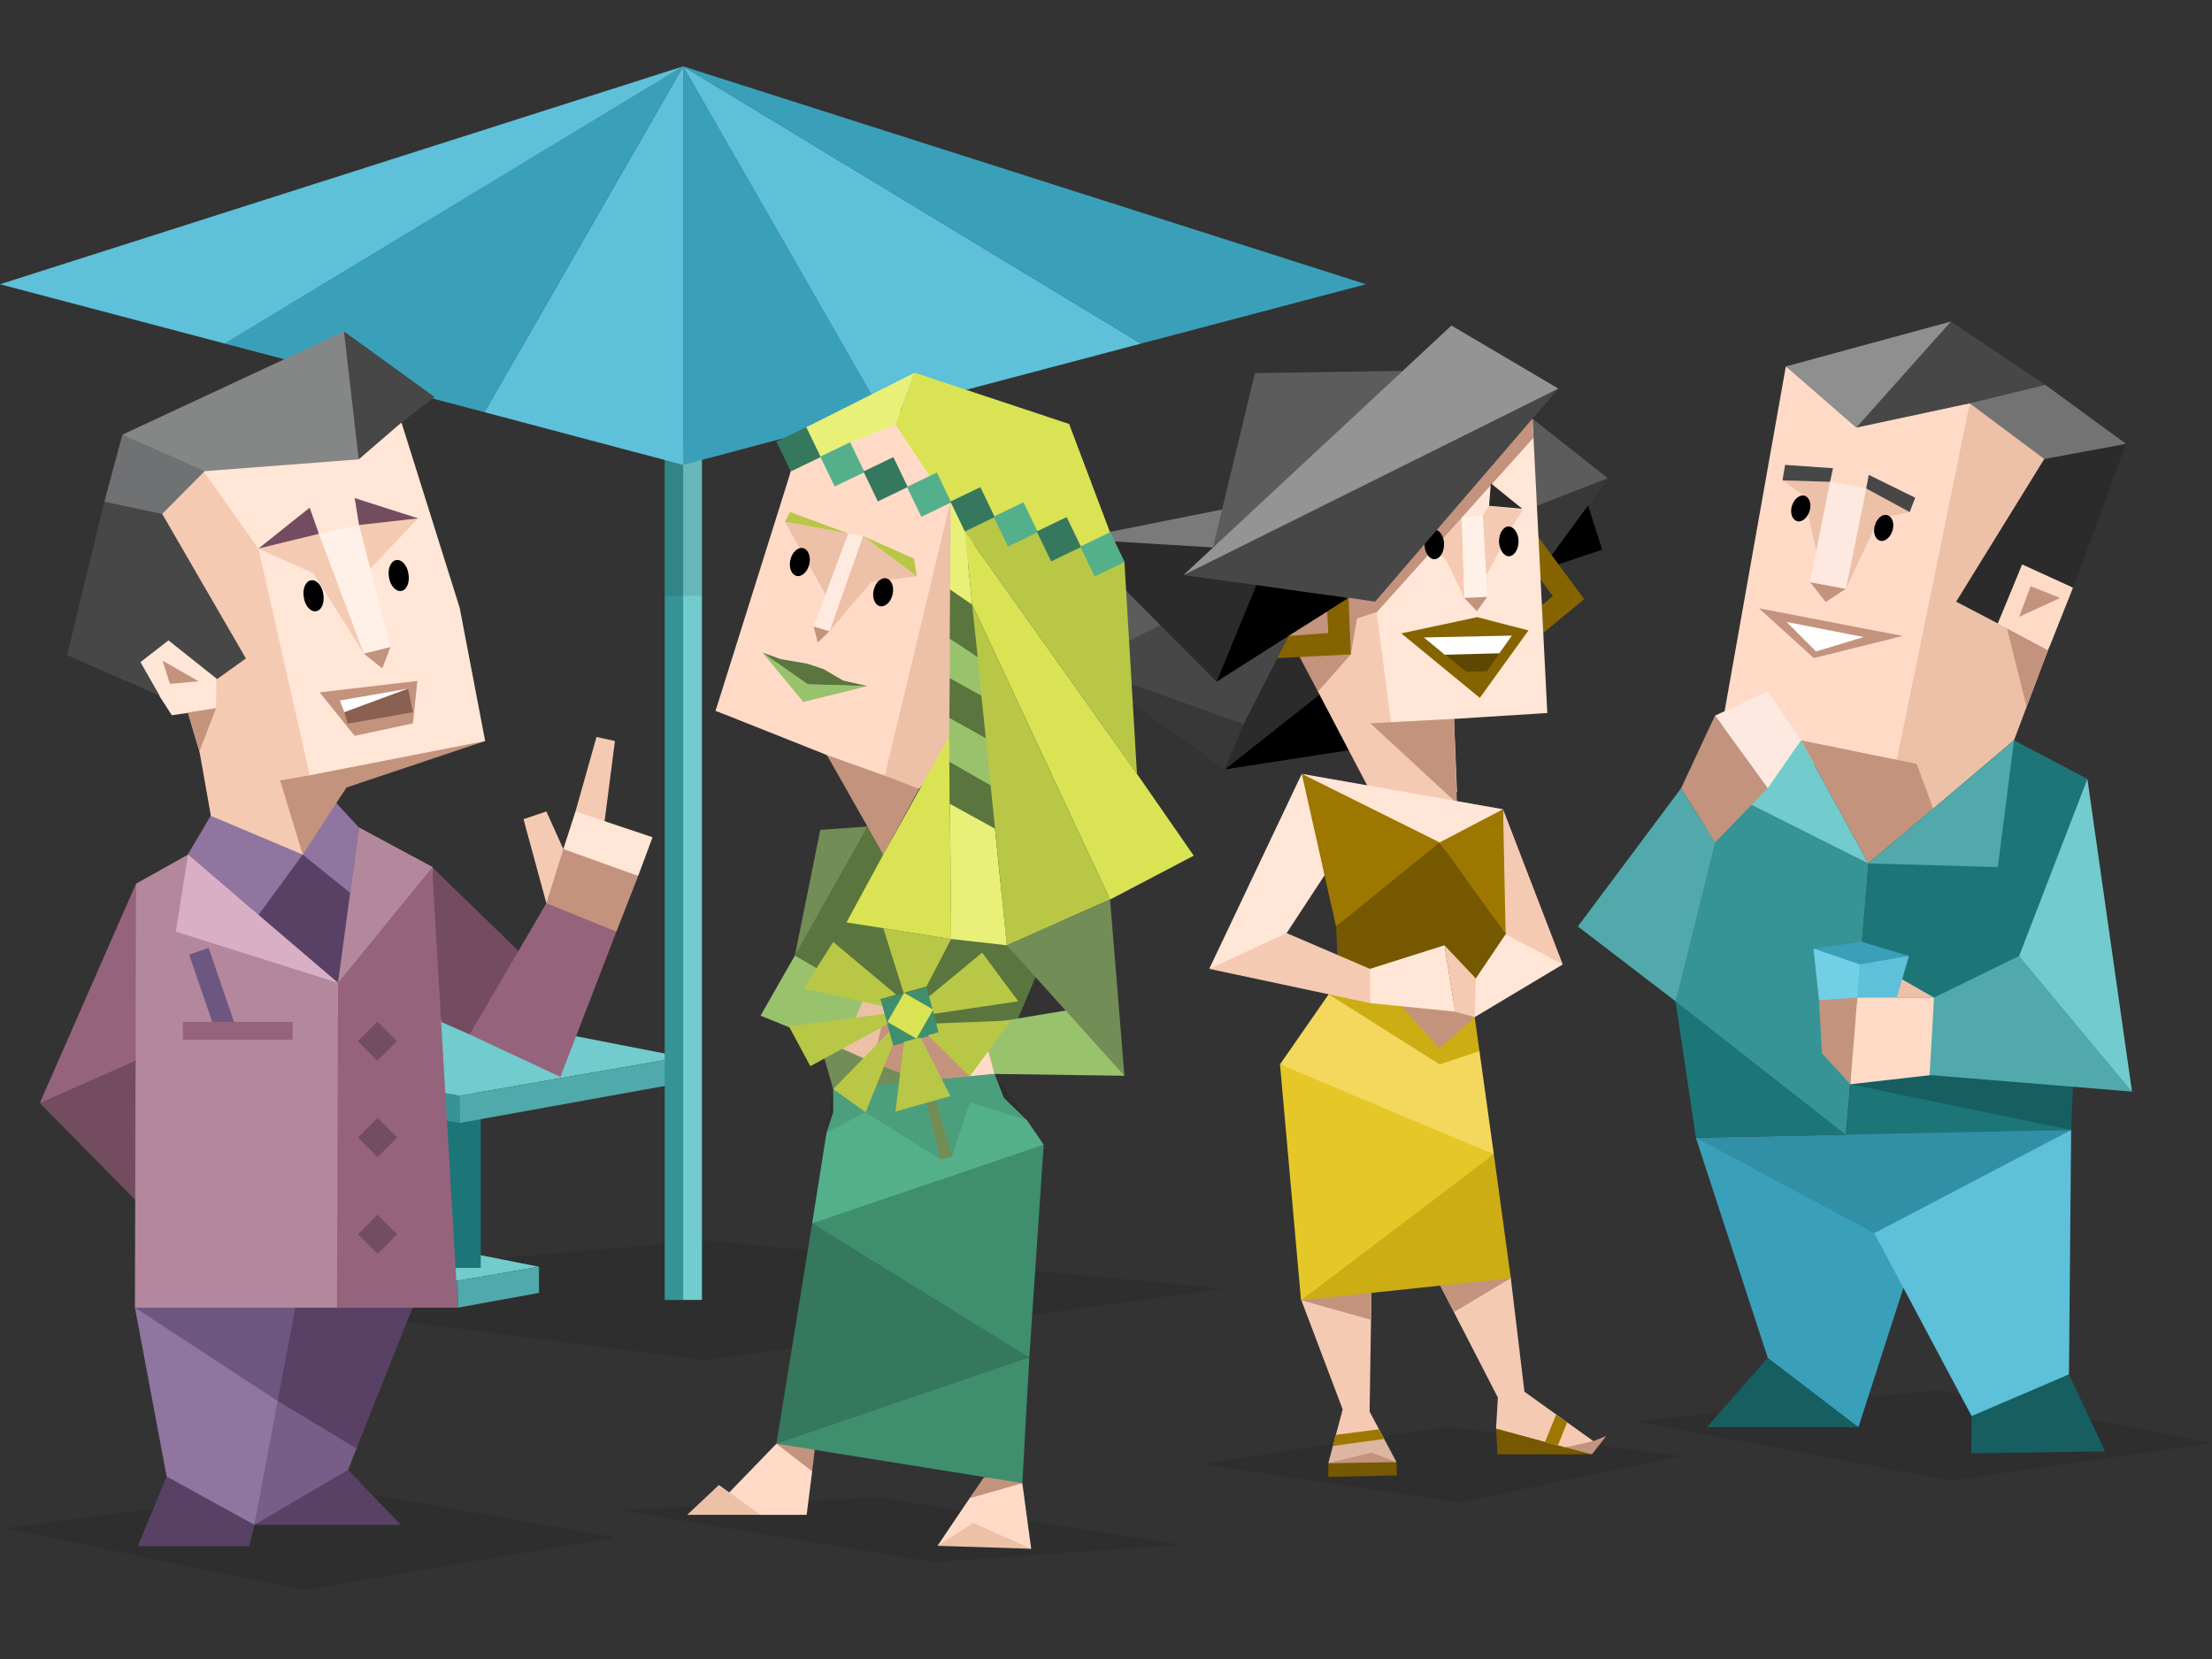 <svg viewBox="0 0 600 450" xmlns="http://www.w3.org/2000/svg" xmlns:xlink="http://www.w3.org/1999/xlink" id="Warstwa_1" overflow="hidden"><rect x="0" y="0" width="600" height="450" fill="#333333" stroke="none"/><g id="Warstwa_3"><path d="M38.8 349.5 191.2 368.9 332.1 349.5 191 336.5Z" fill-rule="evenodd" clip-rule="evenodd" opacity="0.1"/><path d="M146.2 343.6 124 339.2 101.5 343.6 124.1 347.4Z" fill="#72CBCC" fill-rule="evenodd" clip-rule="evenodd"/><path d="M146.2 343.6 146.2 350.7 124.2 354.7 124.1 347.4Z" fill="#50A9AA" fill-rule="evenodd" clip-rule="evenodd"/><path d="M124.2 354.7 101.5 350.7 101.5 343.6 124.1 347.4Z" fill="#369496" fill-rule="evenodd" clip-rule="evenodd"/><path d="M118.8 296.2 130.4 296.2 130.4 343.9 118.8 343.9Z" fill="#1C7678" fill-rule="evenodd" clip-rule="evenodd"/><path d="M185.1 286.7 124.1 274.8 62.7 286.7 124.6 297.2Z" fill="#72CBCC" fill-rule="evenodd" clip-rule="evenodd"/><path d="M185.1 286.7 185.1 293.7 124.7 304.6 124.6 297.2Z" fill="#50A9AA" fill-rule="evenodd" clip-rule="evenodd"/><path d="M124.7 304.6 62.6 293.7 62.7 286.7 124.6 297.2ZM180.3 120 185.4 120 185.4 352.6 180.3 352.6Z" fill="#369496" fill-rule="evenodd" clip-rule="evenodd"/><path d="M185.3 120 190.4 120 190.4 352.6 185.3 352.6Z" fill="#72CBCC" fill-rule="evenodd" clip-rule="evenodd"/><path d="M180.3 120 190.4 120 190.4 161.6 180.3 161.6Z" fill-rule="evenodd" clip-rule="evenodd" opacity="0.1"/><path d="M185.3 18 131.4 111.8 185.3 126.1Z" fill="#5EC0D9" fill-rule="evenodd" clip-rule="evenodd"/><path d="M185.3 18 131.4 111.8 61 93.2Z" fill="#3AA0BA" fill-rule="evenodd" clip-rule="evenodd"/><path d="M0 77.1 61 93.2 185.3 18Z" fill="#5EC0D9"/><path d="M185.3 18 239.1 111.8 185.3 126.1Z" fill="#3AA0BA" fill-rule="evenodd" clip-rule="evenodd"/><path d="M185.3 18 239.1 111.8 309.5 93.2Z" fill="#5EC0D9" fill-rule="evenodd" clip-rule="evenodd"/><path d="M185.3 18 309.5 93.2 370.5 77.1Z" fill="#3AA0BA" fill-rule="evenodd" clip-rule="evenodd"/></g><g id="Warstwa_5"><path d="M407.7 219.5 423.9 261.6 414.6 260.6 408.4 253.4 406.7 244ZM372 350.7 371.5 382.9 378.8 396.6 374.7 398 360.3 396.9 364.2 382.3 353 352.7 355.9 325.9Z" fill="#F5CAB3" fill-rule="evenodd" clip-rule="evenodd"/><path d="M353 352.7 371.9 358 372 350.7 362.2 339.4Z" fill="#C4937D" fill-rule="evenodd" clip-rule="evenodd"/><path d="M325.7 397.1 392.6 387 456.3 394.9 395.8 407.5Z" fill-rule="evenodd" clip-rule="evenodd" opacity="0.1"/><path d="M378.9 400.2 360.3 400.6 360.3 396.9 370.6 395.4 378.8 396.6Z" fill="#755800" fill-rule="evenodd" clip-rule="evenodd"/><path d="M353.1 209.9 328 262.8 340.6 259.2 349 253.1 359.3 237.4 356.7 219.8Z" fill="#FFE6D6" fill-rule="evenodd" clip-rule="evenodd"/><path d="M431.8 394.5 406.2 394.5 405.8 387.5 418.3 390.1Z" fill="#755800" fill-rule="evenodd" clip-rule="evenodd"/><path d="M407.1 334.5 409.8 346.7 413.5 377.5 432.2 390.9 428.9 392.1 424.6 392.6 405.8 387.5 406.3 379.1 384.9 337.5Z" fill="#F5CAB3" fill-rule="evenodd" clip-rule="evenodd"/><path d="M424.6 392.6 432.2 390.9 435.7 389.5 431.8 394.5Z" fill="#C4937D" fill-rule="evenodd" clip-rule="evenodd"/><path d="M422.1 383.7 419.1 391.1 422.6 392 425.1 385.8Z" fill="#9E7700" fill-rule="evenodd" clip-rule="evenodd"/><path d="M360.3 396.9 372 394 378.8 396.6Z" fill="#C4937D" fill-rule="evenodd" clip-rule="evenodd"/><path d="M374 387.7 362.3 389.2 361.6 392.2 375.4 390.3Z" fill="#9E7700" fill-rule="evenodd" clip-rule="evenodd"/><path d="M394.4 355.9 409.8 346.7 399.5 343.7 390.7 348.7Z" fill="#C4937D" fill-rule="evenodd" clip-rule="evenodd"/><path d="M430.7 137 434.6 149.1 417.8 154.7 414.1 134.3Z" fill-rule="evenodd" clip-rule="evenodd"/><path d="M415.7 113.6 436.1 129.7 417.8 154.7 408.5 122Z" fill="#5C5C5C" fill-rule="evenodd" clip-rule="evenodd"/><path d="M436.1 129.7 416.9 137.2 409.3 146.8 417.8 154.7ZM304.8 159.6 296.4 168 292.8 180.5 332.2 208.7 363.2 198.6 347 159.6Z" fill="#383838" fill-rule="evenodd" clip-rule="evenodd"/><path d="M332.2 208.7 365.8 203.5 362.1 185Z" fill-rule="evenodd" clip-rule="evenodd"/><path d="M337.3 196.4 332.2 208.7 357.9 188.4 351 169.2 346.5 178.5Z" fill="#2B2B2B" fill-rule="evenodd" clip-rule="evenodd"/><path d="M417.3 145.7 429.7 162.5 418.6 171.7 418.2 164.2 421.2 161.7 417.9 157.2 415.5 153.6Z" fill="#856400" fill-rule="evenodd" clip-rule="evenodd"/><path d="M349.5 172.5 361.9 193.3 376.9 224.6 395.2 214.8 394.4 195 419.7 193.4 415.7 113.6 365.9 147.8Z" fill="#FFE6D6" fill-rule="evenodd" clip-rule="evenodd"/><path d="M373 163.2 377.3 195.9 394.4 195 393.5 204.3 395.2 217.9 386.5 221 376.9 224.6 357.5 187.6 356.7 181.6 349.5 172.5 361.8 150.8ZM403.9 137.2 402.2 139.8 403.1 156.2 410.1 143 413.1 138.3ZM396.5 140.2 391.8 137.5 380.4 141.6 392.2 151.8 397.2 162.2Z" fill="#F5CAB3" fill-rule="evenodd" clip-rule="evenodd"/><path d="M415.9 118.8 373.5 166 363.9 169.1 364.2 159.3 391.8 137.5 415.7 113.6Z" fill="#C4937D" fill-rule="evenodd" clip-rule="evenodd"/><path d="M366.4 177.5 357.5 187.6 349.5 172.5 356 157.8 369 162.6Z" fill="#C4937D" fill-rule="evenodd" clip-rule="evenodd"/><path d="M409.2 142.8C410.6 142.8 411.9 144.6 411.9 146.8 411.9 149 410.8 150.8 409.3 150.9 407.9 150.9 406.7 149.1 406.6 146.9 406.6 144.6 407.8 142.8 409.2 142.8M389 143.6C390.4 143.6 391.7 145.4 391.7 147.6 391.7 149.8 390.6 151.6 389.1 151.7 387.7 151.7 386.4 149.9 386.4 147.7 386.4 145.4 387.6 143.6 389 143.6" fill-rule="evenodd" clip-rule="evenodd"/><path d="M292.8 180.5 292.6 165.6 304.8 159.6 314.5 164.5Z" fill="#949494" fill-rule="evenodd" clip-rule="evenodd"/><path d="M304.8 159.6 292.8 180.5 337.3 196.4 357.1 157.7Z" fill="#474747" fill-rule="evenodd" clip-rule="evenodd"/><path d="M333.1 139 291.4 146.2 330 184.9 345 169.9 365.6 161.8 371.6 158.4Z" fill="#2B2B2B" fill-rule="evenodd" clip-rule="evenodd"/><path d="M329 148.5 291.4 146.2 331.5 138.2 332.2 142.5Z" fill="#7A7A7A" fill-rule="evenodd" clip-rule="evenodd"/><path d="M380.4 100.6 340.4 101.2 329 148.5 356.1 125.4Z" fill="#5C5C5C" fill-rule="evenodd" clip-rule="evenodd"/><path d="M422.7 105.4 373 163.2 365.5 162.1 352.9 163.2 340.8 158.7 321 156 368.4 130.1Z" fill="#474747" fill-rule="evenodd" clip-rule="evenodd"/><path d="M422.7 105.4 393.7 88.3 321 156Z" fill="#949494" fill-rule="evenodd" clip-rule="evenodd"/><path d="M404.4 131.1 412.9 138 403.9 137.2Z" fill="#2B2B2B" fill-rule="evenodd" clip-rule="evenodd"/><path d="M396.5 140.2 402.2 139.8 403.4 161.9 397.2 162.2Z" fill="#FFF1E8" fill-rule="evenodd" clip-rule="evenodd"/><path d="M397.2 162.2 400.6 165.8 403.4 161.9Z" fill="#C4937D" fill-rule="evenodd" clip-rule="evenodd"/><path d="M380.1 171.8 400.7 167.4 414.6 171 401.4 189.3Z" fill="#856400" fill-rule="evenodd" clip-rule="evenodd"/><path d="M386.2 172.9 410.1 172.4 403.3 182.1 397.7 182.2Z" fill="#5E4700" fill-rule="evenodd" clip-rule="evenodd"/><path d="M391.9 177.6 406.7 177.2 410.1 172.4 386.2 172.9Z" fill="#FFFFFF" fill-rule="evenodd" clip-rule="evenodd"/><path d="M365.8 162.2 366.4 177.5 346.5 178.5 349.5 172.5 360.3 171.7 360 165.9Z" fill="#856400" fill-rule="evenodd" clip-rule="evenodd"/><path d="M394.4 195 371.7 196.2 395.2 217.9Z" fill="#C4937D" fill-rule="evenodd" clip-rule="evenodd"/><path d="M304.8 159.6 292.8 180.5 314.7 169.6Z" fill="#5C5C5C" fill-rule="evenodd" clip-rule="evenodd"/><path d="M340.8 158.7 330 184.9 349.5 172.5 365.8 162.2 352.8 160.4Z" fill-rule="evenodd" clip-rule="evenodd"/><path d="M353.1 209.9 407.7 219.5 390.7 231.8Z" fill="#FFE6D6" fill-rule="evenodd" clip-rule="evenodd"/><path d="M353.1 209.9 362.4 251.3 382.1 237.5 390.5 228.5ZM390.5 228.5 407.7 219.5 408.4 253.4 398.8 240.3Z" fill="#9E7700" fill-rule="evenodd" clip-rule="evenodd"/><path d="M362.4 251.3 363.1 265.8 400 275.9 408.4 253.4 390.5 228.5Z" fill="#755800" fill-rule="evenodd" clip-rule="evenodd"/><path d="M363.1 265.8 400 275.9 398.1 281.7 401.3 285.1 405.2 313.1 375.4 303.9 347.2 288.7Z" fill="#F4D75D" fill-rule="evenodd" clip-rule="evenodd"/><path d="M347.2 288.7 405.2 313.1 380.4 334.5 352.9 352.7Z" fill="#E5C828" fill-rule="evenodd" clip-rule="evenodd"/><path d="M405.2 313.1 409.8 346.7 352.9 352.7ZM360.4 269.7 390.5 288.7 401.3 285.1 400 275.9 386.2 267.6Z" fill="#CCAD14" fill-rule="evenodd" clip-rule="evenodd"/><path d="M380.1 272.9 390.5 284.4 400 275.9 394.7 274.4Z" fill="#C4937D" fill-rule="evenodd" clip-rule="evenodd"/><path d="M349 253.1 371.6 262.8 374.1 267.6 371.7 272.1 328 262.8Z" fill="#F5CAB3" fill-rule="evenodd" clip-rule="evenodd"/><path d="M371.6 262.8 391.8 256.4 394.7 274.4 371.7 272.1ZM423.9 261.6 400 275.9 397.3 270.4 400.3 265.4 408.4 253.4Z" fill="#FFE6D6" fill-rule="evenodd" clip-rule="evenodd"/><path d="M400.3 265.4 391.8 256.4 394.7 274.4 400 275.9Z" fill="#F5CAB3" fill-rule="evenodd" clip-rule="evenodd"/></g><g id="Warstwa_4"><path d="M443.8 385.5 525.6 377.1 600.1 391.4 529 401.6Z" fill-rule="evenodd" clip-rule="evenodd" opacity="0.1"/><path d="M534.3 109.4 504.6 113.5 484.4 99.4 467.1 196.8 484.6 200.2 508.4 222.7 524.4 219.4 544.7 200.2 556.1 175 562.3 159.4 549 150 537.4 166.3 530.7 160.4 557.9 124.9Z" fill="#FFDBC7" fill-rule="evenodd" clip-rule="evenodd"/><path d="M534.3 109.4 514.5 206.1 524.4 219.4 546.3 200.8 555.5 176.4 541.9 169.1 537.4 166.3 533.4 161.1 556.5 123.9Z" fill="#EDC0A8" fill-rule="evenodd" clip-rule="evenodd"/><path d="M547.7 167.3 550.8 159 558.8 162.2ZM555.5 176.4 544.4 170.5 549.7 191.7ZM491 157.9 495.2 163.3 500.7 159.7Z" fill="#C4937D" fill-rule="evenodd" clip-rule="evenodd"/><path d="M518 138.9 509.7 140.5 500.7 159.7 506.2 132.5ZM496.4 130.7 492.7 149.5 489.3 134.4 483.5 130.3Z" fill="#EDC0A8" fill-rule="evenodd" clip-rule="evenodd"/><path d="M519.9 207.2 524.4 219.4 506.8 234.2 488.5 200.8Z" fill="#C4937D" fill-rule="evenodd" clip-rule="evenodd"/><path d="M497.2 127 484.2 126.1 483.5 130.3 496.4 130.7ZM506.9 128.8 519.5 135 518 138.9 506.2 132.5Z" fill="#474747" fill-rule="evenodd" clip-rule="evenodd"/><path d="M489.3 134.4C490.7 134.7 491.4 136.5 490.9 138.4 490.4 140.3 488.9 141.7 487.6 141.4 486.2 141.1 485.5 139.3 486 137.4 486.5 135.5 488 134.2 489.3 134.4M511.8 139.7C513.2 140 513.9 141.8 513.4 143.7 512.9 145.6 511.4 147 510.1 146.7 508.7 146.4 508 144.6 508.5 142.7 509 140.7 510.5 139.4 511.8 139.7" fill-rule="evenodd" clip-rule="evenodd"/><path d="M516.1 172.5 477.1 165 492 178.5Z" fill="#C4937D" fill-rule="evenodd" clip-rule="evenodd"/><path d="M505.5 172.8 484.6 168.7 492.6 176.7Z" fill="#FFFFFF" fill-rule="evenodd" clip-rule="evenodd"/><path d="M529.2 87.2 554.8 104.4 543.7 110.3 534.3 109.4 503.5 116 513.8 100.7Z" fill="#474747" fill-rule="evenodd" clip-rule="evenodd"/><path d="M554.8 104.4 576.7 120.4 562.7 124.4 554.5 124.5 534.3 109.4Z" fill="#737373" fill-rule="evenodd" clip-rule="evenodd"/><path d="M576.7 120.4 562.3 159.4 548.5 153.1 541.9 169.1 530.6 163.2 554.5 124.5Z" fill="#2B2B2B" fill-rule="evenodd" clip-rule="evenodd"/><path d="M503.5 116 529.2 87.2 484.4 99.4Z" fill="#8F8F8F" fill-rule="evenodd" clip-rule="evenodd"/><path d="M546.3 200.8 566.2 211.3 562.3 294.8 560.3 299.9 561.8 306.5 500.7 308.6 506.8 234.2Z" fill="#1C7678" fill-rule="evenodd" clip-rule="evenodd"/><path d="M546.3 200.8 541.9 235.2 506.8 234.2Z" fill="#51A9AB" fill-rule="evenodd" clip-rule="evenodd"/><path d="M484.6 200.2 506.8 234.2 500.7 307.8 461.1 305.4 454.5 271.6 467.1 196.8Z" fill="#369496" fill-rule="evenodd" clip-rule="evenodd"/><path d="M501.9 294.1 561.8 306.5 562.3 294.8 523.6 288.3Z" fill="#165E60" fill-rule="evenodd" clip-rule="evenodd"/><path d="M524.6 270.6 514.1 264.6 512.6 270.6Z" fill="#EDC0A8" fill-rule="evenodd" clip-rule="evenodd"/><path d="M506.8 234.2 475.1 218.3 488.5 200.8ZM566.2 211.3 578.3 296.1 558.1 275.9 547.7 259.3Z" fill="#72CBCC" fill-rule="evenodd" clip-rule="evenodd"/><path d="M493.4 271.3 491.9 257.3 498.6 257.3 505 255.5 516.4 260.3 514.5 270.6Z" fill="#73CFE5" fill-rule="evenodd" clip-rule="evenodd"/><path d="M517.8 259.3 510.2 258.1 505 255.5 503.7 271.3 514.5 270.6Z" fill="#5EC0D9" fill-rule="evenodd" clip-rule="evenodd"/><path d="M524.6 270.6 531 281.6 526.5 291.3 501.9 294.1 501.9 282.4 503.8 270.6Z" fill="#FFDBC7" fill-rule="evenodd" clip-rule="evenodd"/><path d="M503.8 270.6 493.4 271.3 494.2 285.7 501.9 294.1Z" fill="#C4937D" fill-rule="evenodd" clip-rule="evenodd"/><path d="M578.3 296.1 523.4 291.6 524.6 270.6 547.7 259.3Z" fill="#51A9AB" fill-rule="evenodd" clip-rule="evenodd"/><path d="M517.8 259.3 505 255.5 491.9 257.3 504.5 261.6ZM524.4 324.2 504.1 387.1 488.5 377.7 479.5 368.3 460 308.6Z" fill="#3AA0BA" fill-rule="evenodd" clip-rule="evenodd"/><path d="M561.8 306.5 535.5 323.3 508.4 334.5 460 308.6Z" fill="#318FA6" fill-rule="evenodd" clip-rule="evenodd"/><path d="M561.8 306.5 561.2 372.8 548.5 380.2 534.8 384.1 508.4 334.5Z" fill="#5EC0D9" fill-rule="evenodd" clip-rule="evenodd"/><path d="M561.2 372.8 571 393.7 534.7 394.2 534.8 384.1ZM504.1 387.1 463 387.1 479.5 368.3Z" fill="#165E60" fill-rule="evenodd" clip-rule="evenodd"/><path d="M454.5 271.6 428 251.3 456 213.8 465.2 228.5Z" fill="#51A9AB" fill-rule="evenodd" clip-rule="evenodd"/><path d="M456 213.8 465.2 194.1 479.5 213.8 465.2 228.5Z" fill="#C4937D" fill-rule="evenodd" clip-rule="evenodd"/><path d="M465.2 194.1 479.5 187.6 488.5 200.8 479.5 213.8ZM496.4 130.7 506.2 132.5 500.7 159.7 491 157.9Z" fill="#FDE9E0" fill-rule="evenodd" clip-rule="evenodd"/><path d="M500.7 307.8 454.5 271.6 460 308.6Z" fill="#1C7678" fill-rule="evenodd" clip-rule="evenodd"/></g><g id="intp"><path d="M1.1 414.5 88.5 403.2 166.9 417 82.5 431.3Z" fill-rule="evenodd" clip-rule="evenodd" opacity="0.1"/><path d="M36.9 239.7 10.8 299.2 27.1 294.4 36.8 287.7 38 266.6Z" fill="#96637C" fill-rule="evenodd" clip-rule="evenodd"/><path d="M10.8 299.2 38 326.8 36.8 287.7Z" fill="#734C5F" fill-rule="evenodd" clip-rule="evenodd"/><path d="M148.2 245 142 222.2 148.2 220.1 152.8 230.3 152.8 237.6ZM156.1 220.1 161.8 199.9 166.8 201 164 222.7 159.9 222.7Z" fill="#F5CAB3" fill-rule="evenodd" clip-rule="evenodd"/><path d="M140.6 257.9 136.9 268.5 127.4 280.6 119.7 277.2 115.8 257.1 117.2 235.2Z" fill="#734C5F" fill-rule="evenodd" clip-rule="evenodd"/><path d="M127.4 280.6 148.2 245 157.2 245.6 167.2 252.7 152 292.1Z" fill="#96637C" fill-rule="evenodd" clip-rule="evenodd"/><path d="M148.2 245 167.2 252.7 173.1 237.6 162.9 231.8 152.8 230.3Z" fill="#C4937D" fill-rule="evenodd" clip-rule="evenodd"/><path d="M152.8 230.3 156.1 220.1 177 227.1 173.1 237.6Z" fill="#FFE6D6" fill-rule="evenodd" clip-rule="evenodd"/><path d="M111.9 354.7 100.2 379.2 96.7 392.9 93.7 400.5 82.4 408.1 69 413.6 70 406.1 72.3 383.1 80.1 354.7 94.3 351.8Z" fill="#785D88" fill-rule="evenodd" clip-rule="evenodd"/><path d="M94.4 398.7 108.7 413.6 69 413.6ZM75.3 380 96.7 392.9 111.9 354.7 94.7 352.6 80.1 354.7 75.9 365.9Z" fill="#594165" fill-rule="evenodd" clip-rule="evenodd"/><path d="M80.1 354.7 75.3 367.7 75.3 380 69 413.6 55.4 408.7 45.2 400.5 36.6 354.7 61.5 352.6Z" fill="#9075A0" fill-rule="evenodd" clip-rule="evenodd"/><path d="M45.2 400.5 37.4 419.4 67.6 419.4 69 413.6Z" fill="#594165" fill-rule="evenodd" clip-rule="evenodd"/><path d="M36.6 354.7 75.3 380 80.1 354.7 59.4 351.8Z" fill="#6D5781" fill-rule="evenodd" clip-rule="evenodd"/><path d="M97.4 224.5 57.2 221.3 51 231.8 36.9 239.7 36.6 354.7 91.4 354.7 119.5 351.8 117.3 235.2Z" fill="#B3889D" fill-rule="evenodd" clip-rule="evenodd"/><path d="M61.2 229.5 65.3 249.2 91.7 266.6 98.7 241.5 97.4 224.5 92 225.1 82.1 231.8Z" fill="#594165" fill-rule="evenodd" clip-rule="evenodd"/><path d="M57.2 221.3 51 231.8 70.1 248.2 82.1 231.8 95 242.2 97.4 224.5 91.2 217.8Z" fill="#9075A0" fill-rule="evenodd" clip-rule="evenodd"/><path d="M131.6 201 93.1 212.2 82.1 231.8 69 222.2 57.2 221.3 58.2 209.8 54.1 203.8 52.2 193.2 46.6 194 37.2 179.4 45.5 172.7 58.7 182.9 64.9 177.9 42.3 139.5 54.4 126.7 96.7 123 108.9 114.6 124.7 164.9Z" fill="#FFE6D6" fill-rule="evenodd" clip-rule="evenodd"/><path d="M113.4 140.6 100.4 154.3 98.7 177.3 85 155.5 70.1 148.8 86.5 144.8 92 146 97.4 142.4 102.6 138.1Z" fill="#F5CAB3" fill-rule="evenodd" clip-rule="evenodd"/><path d="M96.2 135.1 113.4 140.6 97.4 142.4ZM86.5 144.8 70.1 148.8 84 137.7Z" fill="#734C5F" fill-rule="evenodd" clip-rule="evenodd"/><path d="M97.4 142.4 105.9 175.5 98.7 177.3 86.5 144.8Z" fill="#FFF1E8" fill-rule="evenodd" clip-rule="evenodd"/><path d="M107.5 151.9C109 151.7 110.5 153.4 110.8 155.7 111.2 158 110.3 160.1 108.8 160.3 107.3 160.5 105.8 158.8 105.5 156.5 105.1 154.2 106 152.2 107.5 151.9M84.4 157.4C85.9 157.2 87.4 158.9 87.7 161.2 88.1 163.5 87.2 165.6 85.7 165.8 84.2 166 82.7 164.3 82.4 162 82 159.7 82.9 157.6 84.4 157.4" fill-rule="evenodd" clip-rule="evenodd"/><path d="M105.9 175.5 103.7 181.3 98.7 177.3ZM113.2 184.7 86.7 187.8 96.2 199.6 112 196.2ZM44.1 179.2 53.9 184.8 46.1 185.5ZM51 193.3 58.6 192.1 54.1 203.8ZM131.6 201 84 210.3 73.2 210.7 82.1 231.8 94 213.6Z" fill="#C4937D" fill-rule="evenodd" clip-rule="evenodd"/><path d="M54.4 126.7 70.1 148.8 84 210.3 76 211.7 82.1 231.8 57.2 221.3 54.1 203.8 51 193.3 58.6 192.1 58.7 182.9 64.9 177.9 42.3 139.5Z" fill="#F5CAB3" fill-rule="evenodd" clip-rule="evenodd"/><path d="M117.9 107.7 108.9 114.6 97.3 124.6 92 107.2 93.3 89.9Z" fill="#474747" fill-rule="evenodd" clip-rule="evenodd"/><path d="M93.3 89.9 33.2 117.9 44 125.3 55.5 127.8 97.3 124.6Z" fill="#858686" fill-rule="evenodd" clip-rule="evenodd"/><path d="M55.5 127.8 44 139.4 35.5 139.6 28.3 136.1 33.2 117.9Z" fill="#6F7173" fill-rule="evenodd" clip-rule="evenodd"/><path d="M44 139.4 66.7 178.6 58.9 184.2 45.7 173.7 38.1 179.6 43.3 188.7 18.2 177.7 28.3 136.1Z" fill="#474747" fill-rule="evenodd" clip-rule="evenodd"/><path d="M58.6 192.1 54.1 203.8 51 193.3Z" fill="#C4937D" fill-rule="evenodd" clip-rule="evenodd"/><path d="M91.7 266.6 47.7 252.7 51 231.8Z" fill="#D8AFC5" fill-rule="evenodd" clip-rule="evenodd"/><path d="M91.7 266.6 91.4 354.7 124.2 354.7 117.2 235.2 107.7 233 97.4 224.5Z" fill="#96637C" fill-rule="evenodd" clip-rule="evenodd"/><path d="M97.4 224.5 117.3 235.2 91.7 266.6Z" fill="#B3889D" fill-rule="evenodd" clip-rule="evenodd"/><path d="M98.7 278.7 106.2 278.7 106.2 286.2 98.7 286.2Z" fill="#734D60" fill-rule="evenodd" clip-rule="evenodd" transform="matrix(0.707 -0.707 0.707 0.707 -169.754 155.153)"/><path d="M98.7 304.9 106.2 304.9 106.2 312.4 98.7 312.4Z" fill="#734D60" fill-rule="evenodd" clip-rule="evenodd" transform="matrix(0.707 -0.707 0.707 0.707 -188.231 162.764)"/><path d="M98.7 331.1 106.2 331.1 106.2 338.6 98.7 338.6Z" fill="#734D60" fill-rule="evenodd" clip-rule="evenodd" transform="matrix(0.707 -0.707 0.707 0.707 -206.762 170.481)"/><path d="M54.9 257.4 60.5 257.4 60.5 280.3 54.9 280.3Z" fill="#6D5781" fill-rule="evenodd" clip-rule="evenodd" transform="matrix(0.946 -0.324 0.324 0.946 -84.034 33.212)"/><path d="M49.6 277.2 79.4 277.2 79.4 282 49.6 282Z" fill="#96637C" fill-rule="evenodd" clip-rule="evenodd"/><path d="M92.2 190 110.7 186.8 93.4 193.2Z" fill="#FFFFFF" fill-rule="evenodd" clip-rule="evenodd"/><path d="M110.7 186.8 112 193.2 94.3 196.3 93.4 193.2Z" fill="#896051" fill-rule="evenodd" clip-rule="evenodd"/></g><g id="Warstwa_6"><path d="M235.3 224.2 227.3 241.7 215.6 259.2 222.5 225.1Z" fill="#728D56" fill-rule="evenodd" clip-rule="evenodd"/><path d="M167.9 409.6 238.2 406.2 320.6 419 253 423.7Z" fill-rule="evenodd" clip-rule="evenodd" opacity="0.1"/><path d="M218.8 410.9 220.3 399.1 219.6 393.8 210.6 391.6 192.7 410.1 206.3 410.9Z" fill="#FFDBC7" fill-rule="evenodd" clip-rule="evenodd"/><path d="M269.8 291.3 244.2 295.4 226 295.4 215.6 259.2 240.7 270.5Z" fill="#728D56" fill-rule="evenodd" clip-rule="evenodd"/><path d="M235.3 224.2 215.6 259.2 228.5 267.9 239.4 272.9 269.8 291.3 287.2 250.1Z" fill="#5A753D" fill-rule="evenodd" clip-rule="evenodd"/><path d="M210.6 119.8 215.6 119.1 218.7 115.9 233.9 110.1 273.1 115.9 239.6 231.8 233.3 217.8 224.3 204.8 210.6 198.3 194.1 192.8 206.2 161.6 214.5 127.9 213.9 123.2Z" fill="#FFDBC7" fill-rule="evenodd" clip-rule="evenodd"/><path d="M224.3 204.8 194.1 192.8 214.5 127.9 222.5 123.9 230.6 120 242.9 115.2 252.2 129.1 254.1 128.2 257.9 136 240 210.4Z" fill="#FFDBC7" fill-rule="evenodd" clip-rule="evenodd"/><path d="M257.8 136.1 240 210.4 242.5 213.2 249.3 214 254.1 208.2 257.5 199.6 259.5 177.2Z" fill="#EDC0A8" fill-rule="evenodd" clip-rule="evenodd"/><path d="M249.3 214 239.6 231.8 224.3 204.8 240 210.4Z" fill="#C4937D" fill-rule="evenodd" clip-rule="evenodd"/><path d="M214.5 127.9 218.7 115.9 248.1 101.1 242.9 115.2 230.6 120 222.5 123.9Z" fill="#E8F078" fill-rule="evenodd" clip-rule="evenodd"/><path d="M248.1 101.1 290 115 301.1 144.4 305 152.5 293.2 148.4 281.5 144.4 269.8 140.3 257.8 136.1 252.2 129.1 242.9 115.2Z" fill="#D9E354" fill-rule="evenodd" clip-rule="evenodd"/><path d="M257.8 136.1 269.4 140.2 281.5 144.4 293.2 148.4 305 152.5 308.4 209.9 261.7 144.2Z" fill="#B8C745" fill-rule="evenodd" clip-rule="evenodd"/><path d="M230.1 144.7 223.9 161.3 212.9 141.5ZM234.1 145.4 248.7 156.3 236.3 157.9 225 171.2Z" fill="#EDC0A8" fill-rule="evenodd" clip-rule="evenodd"/><path d="M220.7 169.9 221.8 174.3 225 171.2Z" fill="#C4937D" fill-rule="evenodd" clip-rule="evenodd"/><path d="M234.1 145.4 247.9 151.5 248.7 156.3ZM230.1 144.7 214.3 138.9 212.9 141.5Z" fill="#B8C745" fill-rule="evenodd" clip-rule="evenodd"/><path d="M240.5 156.9C241.9 157.3 242.6 159.3 242.1 161.3 241.6 163.4 240 164.8 238.6 164.4 237.2 164 236.5 162 237 160 237.5 157.9 239.1 156.5 240.5 156.9M217.9 148.7C219.3 149.1 220 151.1 219.5 153.1 219 155.2 217.4 156.6 216 156.2 214.6 155.8 213.9 153.8 214.4 151.8 214.9 149.7 216.5 148.3 217.9 148.7" fill-rule="evenodd" clip-rule="evenodd"/><path d="M234.1 145.4 225 171.2 220.7 169.9 230.1 144.7Z" fill="#FFEAE0" fill-rule="evenodd" clip-rule="evenodd"/><path d="M261.7 144.2 273.1 256.4 258 254.7 257.5 199.6 257.9 136Z" fill="#E8F078" fill-rule="evenodd" clip-rule="evenodd"/><path d="M263.7 164 301.1 244 323.8 232.1 308.4 209.9 261.7 144.2ZM257.5 199.6 239.6 231.8 229.6 250.2 258 254.7Z" fill="#D9E354" fill-rule="evenodd" clip-rule="evenodd"/><path d="M263.7 164 301.1 244 273.1 256.4 269.9 224.8 264.5 200.7Z" fill="#B8C745" fill-rule="evenodd" clip-rule="evenodd"/><path d="M206.8 177 219.1 185.6 235.3 186.1 217.9 190.4Z" fill="#99C26D" fill-rule="evenodd" clip-rule="evenodd"/><path d="M206.8 177 211.8 178.8 218.9 180 223.4 181.5 228.7 184.6 235.3 186.1 219.1 185.6Z" fill="#5A753D" fill-rule="evenodd" clip-rule="evenodd"/><path d="M212.1 117.4 221.1 117.4 221.1 126.4 212.1 126.4Z" fill="#35785D" fill-rule="evenodd" clip-rule="evenodd" transform="matrix(0.901 -0.434 0.434 0.901 -31.455 106.043)"/><path d="M224 121.5 233 121.5 233 130.5 224 130.5Z" fill="#54B08B" fill-rule="evenodd" clip-rule="evenodd" transform="matrix(0.901 -0.434 0.434 0.901 -32.056 111.601)"/><path d="M235.7 125.5 244.7 125.5 244.7 134.5 235.7 134.5Z" fill="#35785D" fill-rule="evenodd" clip-rule="evenodd" transform="matrix(0.901 -0.434 0.434 0.901 -32.623 117.111)"/><path d="M247.5 129.7 256.5 129.7 256.5 138.7 247.5 138.7Z" fill="#54B08B" fill-rule="evenodd" clip-rule="evenodd" transform="matrix(0.901 -0.434 0.434 0.901 -33.278 122.627)"/><path d="M259.3 133.7 268.3 133.7 268.3 142.7 259.3 142.7Z" fill="#35785D" fill-rule="evenodd" clip-rule="evenodd" transform="matrix(0.901 -0.434 0.434 0.901 -33.847 128.122)"/><path d="M271 137.8 280 137.8 280 146.8 271 146.8Z" fill="#54B08B" fill-rule="evenodd" clip-rule="evenodd" transform="matrix(0.901 -0.434 0.434 0.901 -34.468 133.599)"/><path d="M282.7 141.8 291.7 141.8 291.7 150.8 282.7 150.8Z" fill="#35785D" fill-rule="evenodd" clip-rule="evenodd" transform="matrix(0.901 -0.434 0.434 0.901 -35.035 139.093)"/><path d="M294.5 145.9 303.5 145.9 303.5 154.9 294.5 154.9Z" fill="#54B08B" fill-rule="evenodd" clip-rule="evenodd" transform="matrix(0.901 -0.434 0.434 0.901 -35.646 144.614)"/><path d="M257.7 159.9 263.7 164 265.2 178.3 257.6 173.3Z" fill="#5A753D" fill-rule="evenodd" clip-rule="evenodd"/><path d="M257.6 173.3 265.2 178.3 266.2 188.7 257.6 183.9Z" fill="#99C26D" fill-rule="evenodd" clip-rule="evenodd"/><path d="M257.6 183.9 266.2 188.7 267.4 200.3 257.5 194.8Z" fill="#5A753D" fill-rule="evenodd" clip-rule="evenodd"/><path d="M257.5 194.8 267.4 200.3 268.7 213 257.5 206.6Z" fill="#99C26D" fill-rule="evenodd" clip-rule="evenodd"/><path d="M257.5 206.6 268.7 213 269.9 224.8 257.6 218Z" fill="#5A753D" fill-rule="evenodd" clip-rule="evenodd"/><path d="M186.4 410.9 195 402.8 206.3 410.9Z" fill="#EDC0A8" fill-rule="evenodd" clip-rule="evenodd"/><path d="M210.6 391.6 220.3 399.1 221 393.2 216.7 391.6Z" fill="#C4937D" fill-rule="evenodd" clip-rule="evenodd"/><path d="M279.7 420.1 277.3 402.3 267 401.2 263 406.4 254.3 419.3 262.3 417.8Z" fill="#FFDBC7" fill-rule="evenodd" clip-rule="evenodd"/><path d="M254.3 419.3 264 413.1 279.7 420.1Z" fill="#EDC0A8" fill-rule="evenodd" clip-rule="evenodd"/><path d="M266.9 400.7 263 406.4 277.3 402.3 271 400.7Z" fill="#C4937D" fill-rule="evenodd" clip-rule="evenodd"/><path d="M289.1 274.1 266.2 277.9 269.8 291.3 305 291.8 296.4 276.6Z" fill="#99C26D" fill-rule="evenodd" clip-rule="evenodd"/><path d="M301.1 244 305 291.8 273.1 256.4Z" fill="#728D56" fill-rule="evenodd" clip-rule="evenodd"/><path d="M266.2 277.9 247.7 277.9 255.4 292.7 269.8 291.3Z" fill="#FFDBC7" fill-rule="evenodd" clip-rule="evenodd"/><path d="M269.8 291.3 272.3 297.8 278.6 303.9 283.1 310.5 253 323.9 220.3 331.8 224.2 307.2 226 301.7 226 295.4Z" fill="#54B08B" fill-rule="evenodd" clip-rule="evenodd"/><path d="M220.3 331.8 283.1 310.5 279.2 368.2 246 353.3Z" fill="#3F8F6F" fill-rule="evenodd" clip-rule="evenodd"/><path d="M279.2 368.2 244.9 382.7 210.6 391.6 220.3 331.8Z" fill="#35785D" fill-rule="evenodd" clip-rule="evenodd"/><path d="M279.2 368.2 277.3 402.3 210.6 391.6Z" fill="#3F8F6F" fill-rule="evenodd" clip-rule="evenodd"/><path d="M254.6 280 263 292 255.4 292.7 249.6 281.4Z" fill="#C4937D" fill-rule="evenodd" clip-rule="evenodd"/><path d="M278.6 303.9 263.1 299 258.2 313.7 255.2 314.5 234.8 301.7 224.2 307.2 226 295.4 269.8 291.3Z" fill-rule="evenodd" clip-rule="evenodd" opacity="0.1"/><path d="M234.8 270.3 234.1 276.8 228.5 284.5 206.3 275.5 215.6 259.2Z" fill="#99C26D" fill-rule="evenodd" clip-rule="evenodd"/><path d="M234.6 270.2 239.4 272.9 241.8 280.2 239.7 289.5 228.5 284.5Z" fill="#EDC0A8" fill-rule="evenodd" clip-rule="evenodd"/><path d="M236.8 288.2 245.3 291.5 246.3 280 239.9 275Z" fill="#C4937D" fill-rule="evenodd" clip-rule="evenodd"/><path d="M240.3 269.1 253.2 269.1 253.2 282 240.3 282Z" fill="#3F8F6F" fill-rule="evenodd" clip-rule="evenodd" transform="matrix(0.966 -0.26 0.26 0.966 -63.182 73.682)"/><path d="M251.3 299.3 255.2 314.5 258.2 313.7 253.9 298.5Z" fill="#728D56" fill-rule="evenodd" clip-rule="evenodd"/><path d="M245.1 269.3 239.6 251.8 258 254.7 251.3 267.6ZM252 270.3 266.4 258.4 276.2 271.6 253.3 275ZM254 277.6 274.2 276.8 263 292 251.7 280.8 254.6 280ZM249.6 281.4 257.8 297.3 242.9 301.5 245.2 282.6ZM242.2 283.4 234.8 301.7 226 295.4 241.2 279.9ZM240.7 277.8 219.8 289.2 214 278.4 239.9 275ZM239.4 272.9 218 268.1 226 255.5 243.1 269.8 238.8 271Z" fill="#B8C745" fill-rule="evenodd" clip-rule="evenodd"/><path d="M242.2 271 251.3 271 251.3 280.1 242.2 280.1Z" fill="#D9E354" fill-rule="evenodd" clip-rule="evenodd" transform="matrix(0.499 -0.867 0.867 0.499 -115.109 351.958)"/></g></svg>